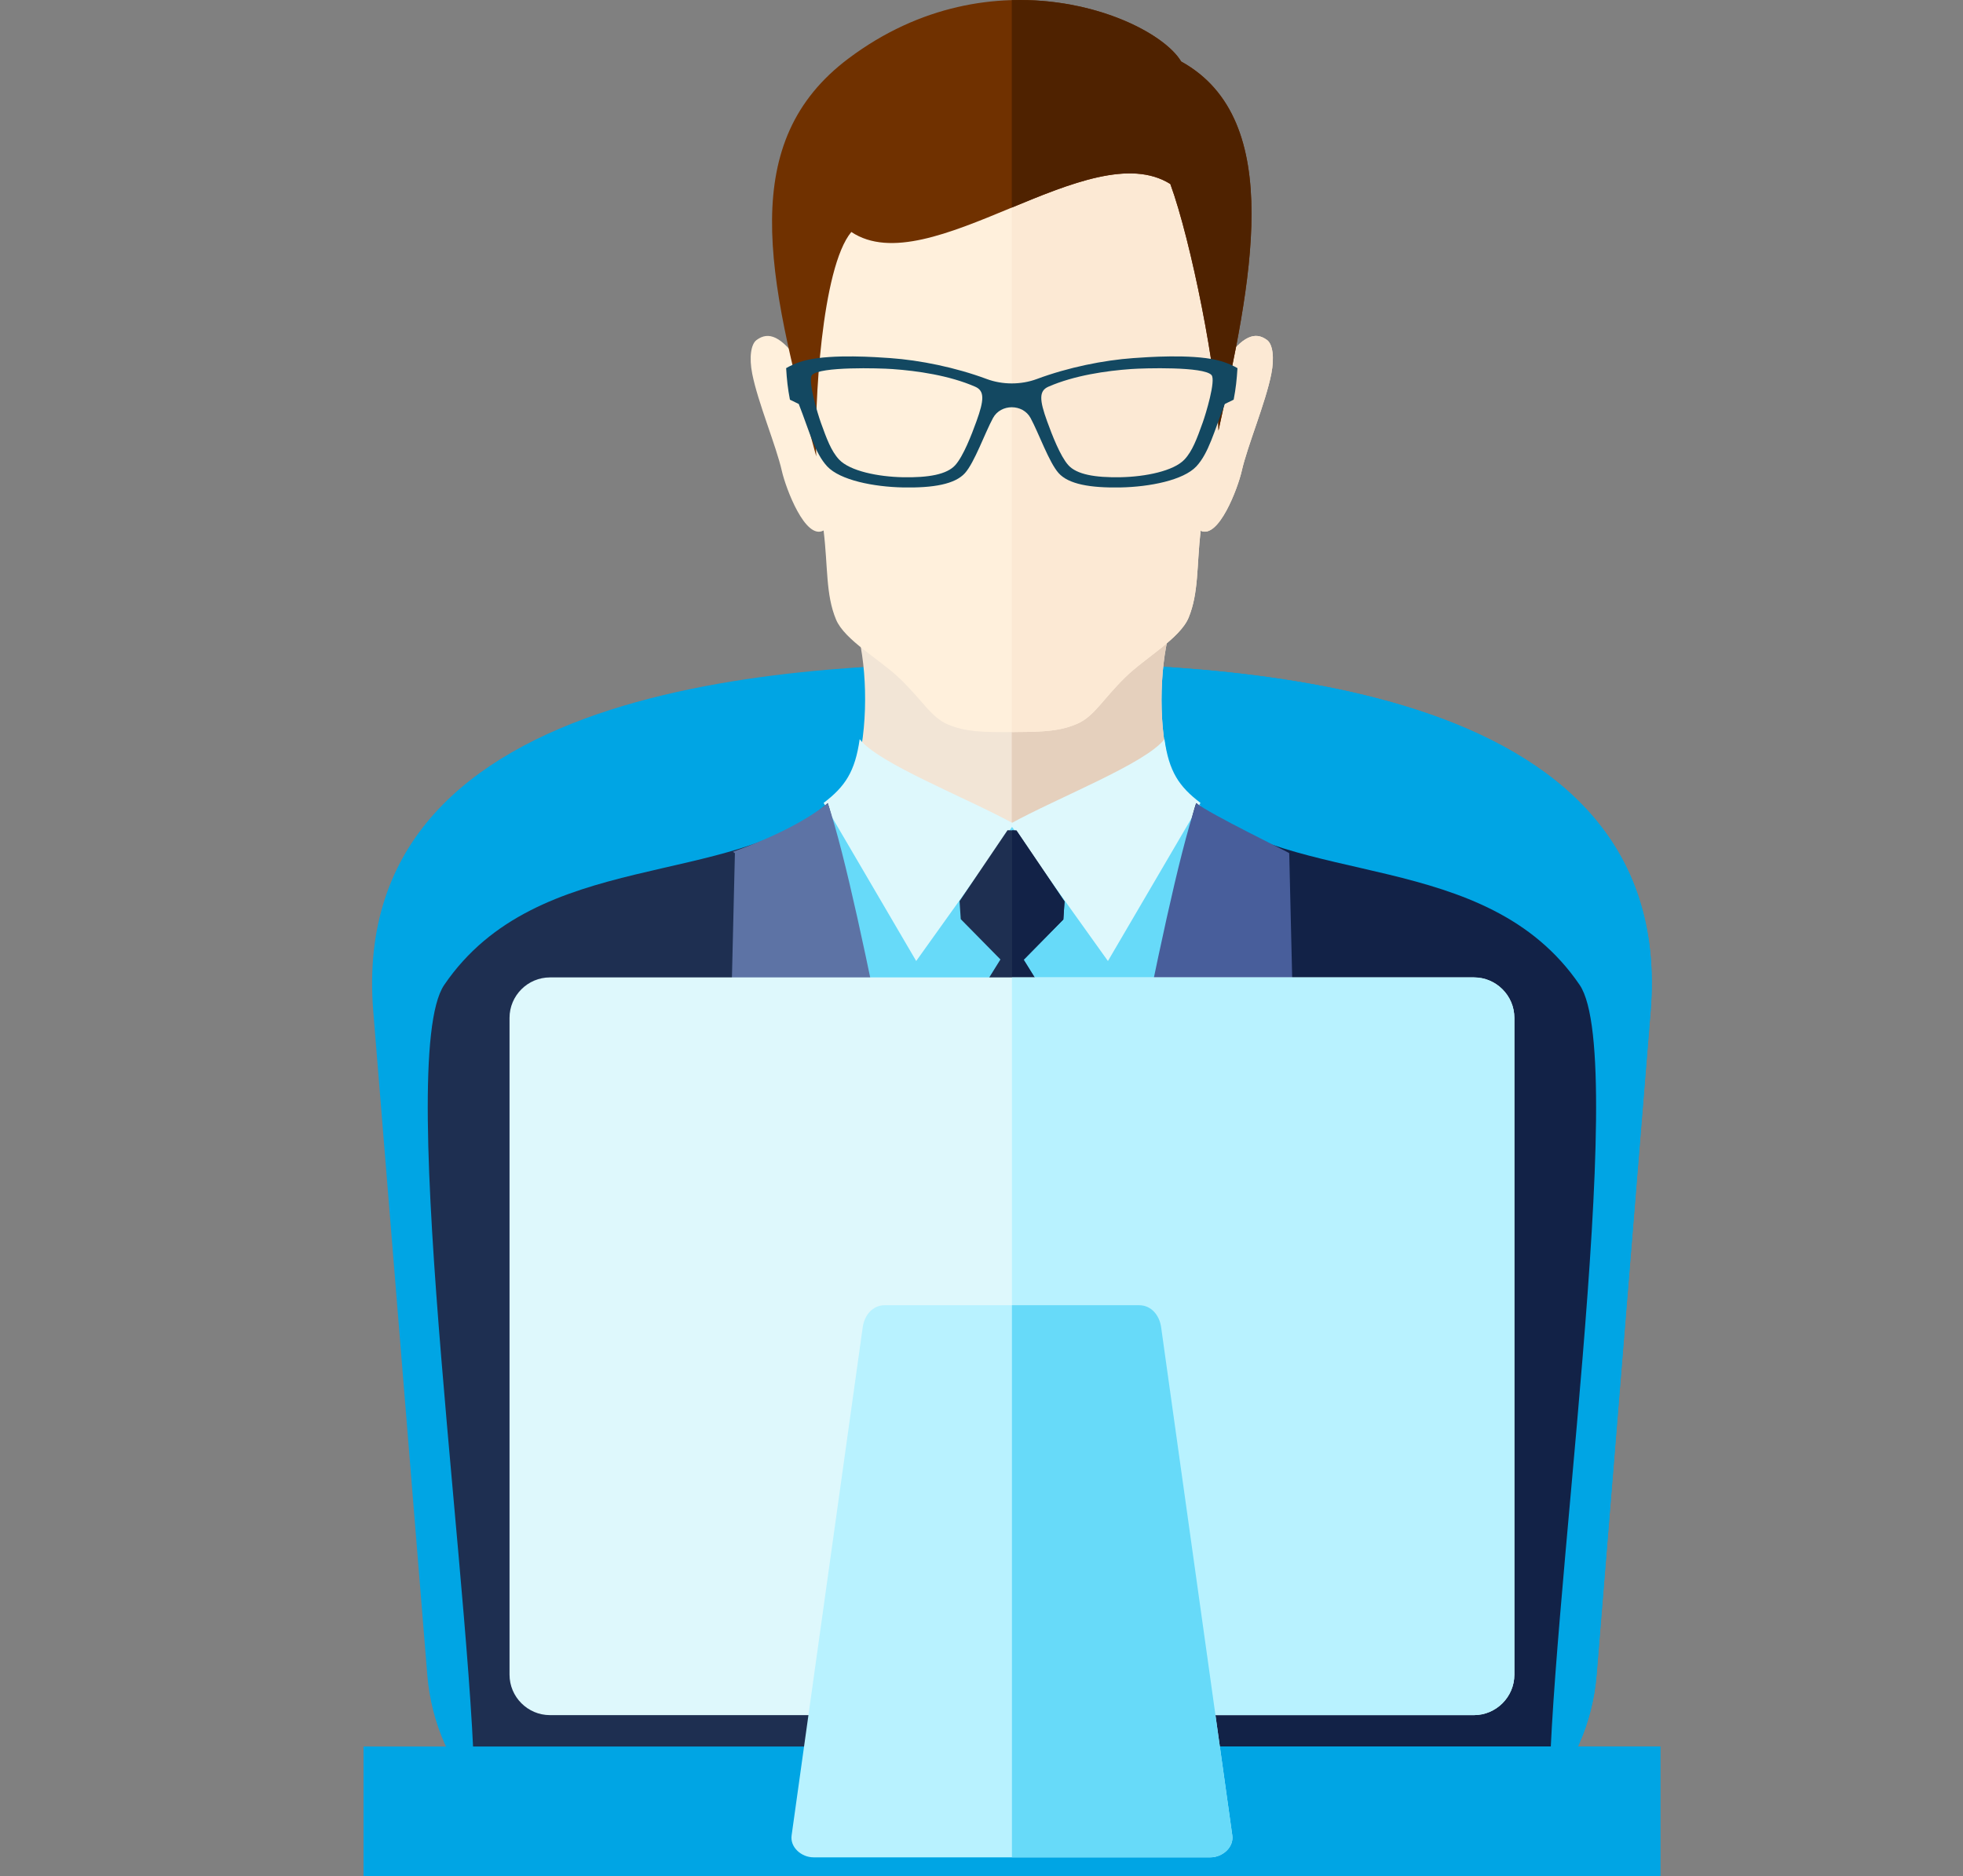 <?xml version="1.0" encoding="iso-8859-1"?>
<!-- Generator: Adobe Illustrator 16.0.0, SVG Export Plug-In . SVG Version: 6.00 Build 0)  -->
<!DOCTYPE svg PUBLIC "-//W3C//DTD SVG 1.1//EN" "http://www.w3.org/Graphics/SVG/1.1/DTD/svg11.dtd">
<svg version="1.1" id="Layer_1" xmlns="http://www.w3.org/2000/svg" xmlns:xlink="http://www.w3.org/1999/xlink" x="0px" y="0px"
	 width="113px" height="108px" viewBox="0 0 113 108" style="enable-background:new 0 0 113 108;" xml:space="preserve">
<rect x="0" y="0" width="113" height="108" fill="#808080" stroke="none"/>
<path style="fill-rule:evenodd;clip-rule:evenodd;fill:#00A5E4;" d="M58.498,38.157c11.384,0,38.105,0.572,36.52,20.053
	l-3.11,38.195c-0.455,5.597-4.598,10.212-10.213,10.212H34.809c-5.616,0-9.757-4.613-10.212-10.212l-3.11-38.195
	C19.897,38.688,47.093,38.157,58.498,38.157z"/>
<path style="fill-rule:evenodd;clip-rule:evenodd;fill:#00A5E4;" d="M58.498,38.157c11.384,0,38.105,0.572,36.52,20.053
	l-3.11,38.195c-0.455,5.597-4.598,10.212-10.213,10.212H59.176L58.498,38.157z"/>
<path style="fill-rule:evenodd;clip-rule:evenodd;fill:#F2E5D6;" d="M67.542,44.792c0.594,1.578,3.022,3.507,5.82,4.526
	c10.26,3.738,14.658,3.462,17.926,13.021c-4.437,4.715-9.867,8.481-15.961,10.959H41.188c-5.584-2.272-10.612-5.623-14.828-9.797
	c0.264-16.521,18.478-6.919,22.771-18.709c0.807-2.217,0.842-5.692,0.331-7.983l8.875,0.171l8.875-0.171
	C66.699,39.1,66.708,42.584,67.542,44.792z"/>
<path style="fill-rule:evenodd;clip-rule:evenodd;fill:#E5D0BD;" d="M67.542,44.792c0.479,1.27,2.112,2.816,4.27,3.756
	c10.635,4.63,18.343,4.358,19.477,13.791c-4.437,4.715-9.867,8.481-15.961,10.959H58.243V36.978l0.094,0.002l8.875-0.171
	C66.699,39.1,66.708,42.584,67.542,44.792z"/>
<polygon style="fill-rule:evenodd;clip-rule:evenodd;fill:#67DAF9;" points="47.648,46.419 58.309,47.561 69.103,46.35 68.106,80 
	48.756,80 "/>
<path style="fill-rule:evenodd;clip-rule:evenodd;fill:#FFF0DC;" d="M58.475,42.135c-0.051,0.004-0.101,0.004-0.15,0.004
	c-1.845,0.012-2.761-0.018-3.764-0.441c-0.968-0.412-1.437-1.363-2.771-2.646c-1.134-1.091-3.167-2.204-3.664-3.392
	c-0.602-1.447-0.46-3.023-0.716-5.126c-1.052,0.578-2.177-2.432-2.401-3.419c-0.328-1.457-1.377-3.934-1.706-5.596
	c-0.188-0.951-0.074-1.708,0.246-1.946c0.701-0.522,1.423-0.217,2.484,1.266c-0.063-2.102-0.091-3.876,0.176-5.402
	c1.452-8.325,21.799-12.993,24.076-0.039c0.268,1.529,0.245,3.304,0.187,5.413c1.05-1.458,1.767-1.757,2.465-1.238
	c0.321,0.238,0.433,0.995,0.245,1.946c-0.327,1.663-1.376,4.14-1.704,5.596c-0.222,0.976-1.324,3.927-2.365,3.436
	c-0.231,2.039-0.105,3.575-0.691,5c-0.492,1.194-2.511,2.32-3.637,3.423c-1.328,1.3-1.796,2.251-2.759,2.678
	C61.063,42.07,60.178,42.128,58.475,42.135z"/>
<path style="fill-rule:evenodd;clip-rule:evenodd;fill:#FCE9D4;" d="M58.475,42.135c-0.051,0.004-0.101,0.004-0.15,0.004
	l-0.081,0.001V7.408c5.453-0.479,10.924,1.631,12.043,7.988c0.268,1.529,0.245,3.304,0.187,5.413
	c1.05-1.458,1.767-1.757,2.465-1.238c0.321,0.238,0.433,0.995,0.245,1.946c-0.327,1.663-1.376,4.14-1.704,5.596
	c-0.222,0.976-1.324,3.927-2.365,3.436c-0.231,2.039-0.105,3.575-0.691,5c-0.492,1.194-2.511,2.32-3.637,3.423
	c-1.328,1.3-1.796,2.251-2.759,2.678C61.063,42.07,60.178,42.128,58.475,42.135z"/>
<g>
	<path style="fill-rule:evenodd;clip-rule:evenodd;fill:#DEF8FC;" d="M67.032,42.547c0.263,1.868,0.832,2.724,2.075,3.668
		l-5.329,9.101l-5.641-7.89C60.943,45.882,65.938,43.957,67.032,42.547z"/>
	<path style="fill-rule:evenodd;clip-rule:evenodd;fill:#DEF8FC;" d="M49.487,42.547c-0.265,1.868-0.834,2.724-2.075,3.668
		l5.329,9.101l5.64-7.89C55.576,45.882,50.58,43.957,49.487,42.547z"/>
</g>
<path style="fill-rule:evenodd;clip-rule:evenodd;fill:#1E2F51;" d="M47.65,46.227c-5.544,4.946-16.674,2.536-22.078,10.465
	c-2.941,4.313,1.912,37.17,1.749,47.567h27.875C52.841,95.469,49.68,52.244,47.65,46.227z"/>
<polygon style="fill-rule:evenodd;clip-rule:evenodd;fill:#1E2F51;" points="58.512,47.804 61.28,51.888 61.211,52.925 
	58.928,55.244 61.489,59.364 60.631,80 55.993,80 55.03,59.342 57.59,55.226 55.306,52.906 55.236,51.868 57.998,47.788 "/>
<polygon style="fill-rule:evenodd;clip-rule:evenodd;fill:#122247;" points="58.512,47.804 61.28,51.888 61.211,52.925 
	58.928,55.244 61.489,59.364 60.631,80 58.26,80 58.26,47.796 "/>
<path style="fill-rule:evenodd;clip-rule:evenodd;fill:#5D73A5;" d="M47.65,46.227c-1.172,0.989-3.253,2.021-5.457,2.802
	l0.112,0.083l-0.278,11.627l4.983-0.554l-2.906,3.876L48.497,80h6.651C52.81,71.222,49.685,52.26,47.65,46.227z"/>
<path style="fill-rule:evenodd;clip-rule:evenodd;fill:#703100;" d="M49.007,13.352c-1.725,2.064-2.14,10.121-2.02,12.917
	c-2.916-10.581-4.483-18.137,1.848-22.896c8.31-6.245,17.645-2.382,19.157,0.166c6.106,3.373,3.983,12.865,2.149,21.248
	c-0.044-3.226-1.576-10.936-2.771-14.195C62.72,7.668,53.488,16.343,49.007,13.352z"/>
<path style="fill-rule:evenodd;clip-rule:evenodd;fill:#4F2200;" d="M58.243,0.007c4.854-0.139,8.81,1.95,9.749,3.531
	c6.106,3.373,3.983,12.865,2.149,21.248c-0.044-3.226-1.576-10.936-2.771-14.195c-2.299-1.445-5.717-0.056-9.127,1.355V0.007z"/>
<path style="fill-rule:evenodd;clip-rule:evenodd;fill:#122247;" d="M68.854,46.227c5.543,4.946,16.675,2.536,22.078,10.465
	c2.94,4.313-1.915,37.17-1.749,47.567H61.309C63.663,95.469,66.826,52.244,68.854,46.227z"/>
<path style="fill-rule:evenodd;clip-rule:evenodd;fill:#485E9B;" d="M68.869,46.227c0.709,0.601,5.383,2.857,5.345,2.885
	l0.276,11.627l-4.982-0.554l2.906,3.876L68.369,80h-6.986C63.708,71.271,66.818,52.305,68.869,46.227z"/>
<path style="fill-rule:evenodd;clip-rule:evenodd;fill:#134861;" d="M59.324,24.06c0.472,0.871,1.063,2.553,1.613,3.169
	c0.569,0.641,1.822,0.862,3.572,0.828c1.678-0.033,3.608-0.415,4.354-1.207c0.718-0.765,1.031-2.033,1.644-3.597l0.509-0.248
	c0.126-0.664,0.177-1.141,0.219-1.814c-0.141-0.089-0.618-0.337-1.208-0.471c-1.522-0.345-3.991-0.165-4.789-0.108
	c-1.703,0.122-3.748,0.532-5.553,1.205c-0.907,0.337-1.975,0.337-2.881,0c-1.807-0.673-3.849-1.083-5.553-1.205
	c-0.798-0.056-3.267-0.236-4.79,0.108c-0.589,0.134-1.067,0.382-1.207,0.471c0.041,0.673,0.092,1.151,0.218,1.814l0.508,0.248
	c0.612,1.564,0.926,2.832,1.643,3.597c0.744,0.792,2.675,1.174,4.353,1.207c1.752,0.035,3.004-0.187,3.575-0.828
	c0.549-0.616,1.14-2.298,1.612-3.169C57.61,23.235,58.878,23.235,59.324,24.06L59.324,24.06z M60.279,24.255
	c-0.447-1.231-0.477-1.757,0.072-1.997c1.49-0.65,3.335-0.916,4.773-1.017c0.729-0.051,4.179-0.155,4.617,0.348
	c0.26,0.298-0.331,2.25-0.513,2.75c-0.322,0.896-0.585,1.623-1.043,2.11c-0.627,0.668-2.257,0.992-3.673,1.02
	c-1.481,0.028-2.538-0.159-3.019-0.7C61.031,26.25,60.564,25.041,60.279,24.255L60.279,24.255z M56.208,24.255
	c-0.284,0.786-0.752,1.996-1.215,2.515c-0.482,0.541-1.54,0.728-3.018,0.7c-1.417-0.028-3.047-0.351-3.674-1.02
	c-0.458-0.487-0.72-1.214-1.044-2.11c-0.182-0.501-0.773-2.452-0.514-2.75c0.439-0.503,3.891-0.399,4.617-0.348
	c1.438,0.101,3.286,0.366,4.776,1.017C56.685,22.498,56.655,23.023,56.208,24.255z"/>
<rect x="20.926" y="100.53" style="fill-rule:evenodd;clip-rule:evenodd;fill:#00A5E4;" width="74.651" height="7.47"/>
<rect x="58.252" y="100.53" style="fill-rule:evenodd;clip-rule:evenodd;fill:#00A5E4;" width="37.325" height="7.47"/>
<path style="fill-rule:evenodd;clip-rule:evenodd;fill:#DEF8FC;" d="M31.659,56.26h53.187c1.28,0,2.328,1.047,2.328,2.33v37.805
	c0,1.281-1.048,2.328-2.328,2.328H31.659c-1.281,0-2.328-1.047-2.328-2.328V58.59C29.331,57.307,30.377,56.26,31.659,56.26z"/>
<path style="fill-rule:evenodd;clip-rule:evenodd;fill:#B8F2FF;" d="M50.926,75.129h14.651c0.694,0,1.167,0.576,1.263,1.265
	l4.097,29.252c0.097,0.687-0.569,1.263-1.264,1.263H46.831c-0.693,0-1.36-0.576-1.262-1.263l4.094-29.252
	C49.759,75.705,50.231,75.129,50.926,75.129z"/>
<path style="fill-rule:evenodd;clip-rule:evenodd;fill:#B8F2FF;" d="M58.252,56.26h26.594c1.28,0,2.328,1.047,2.328,2.33v37.805
	c0,1.281-1.048,2.328-2.328,2.328H58.252V56.26z"/>
<path style="fill-rule:evenodd;clip-rule:evenodd;fill:#67DAF9;" d="M58.252,75.129h7.325c0.694,0,1.167,0.576,1.263,1.265
	l4.097,29.252c0.097,0.687-0.569,1.263-1.264,1.263H58.252V75.129z"/>
</svg>
